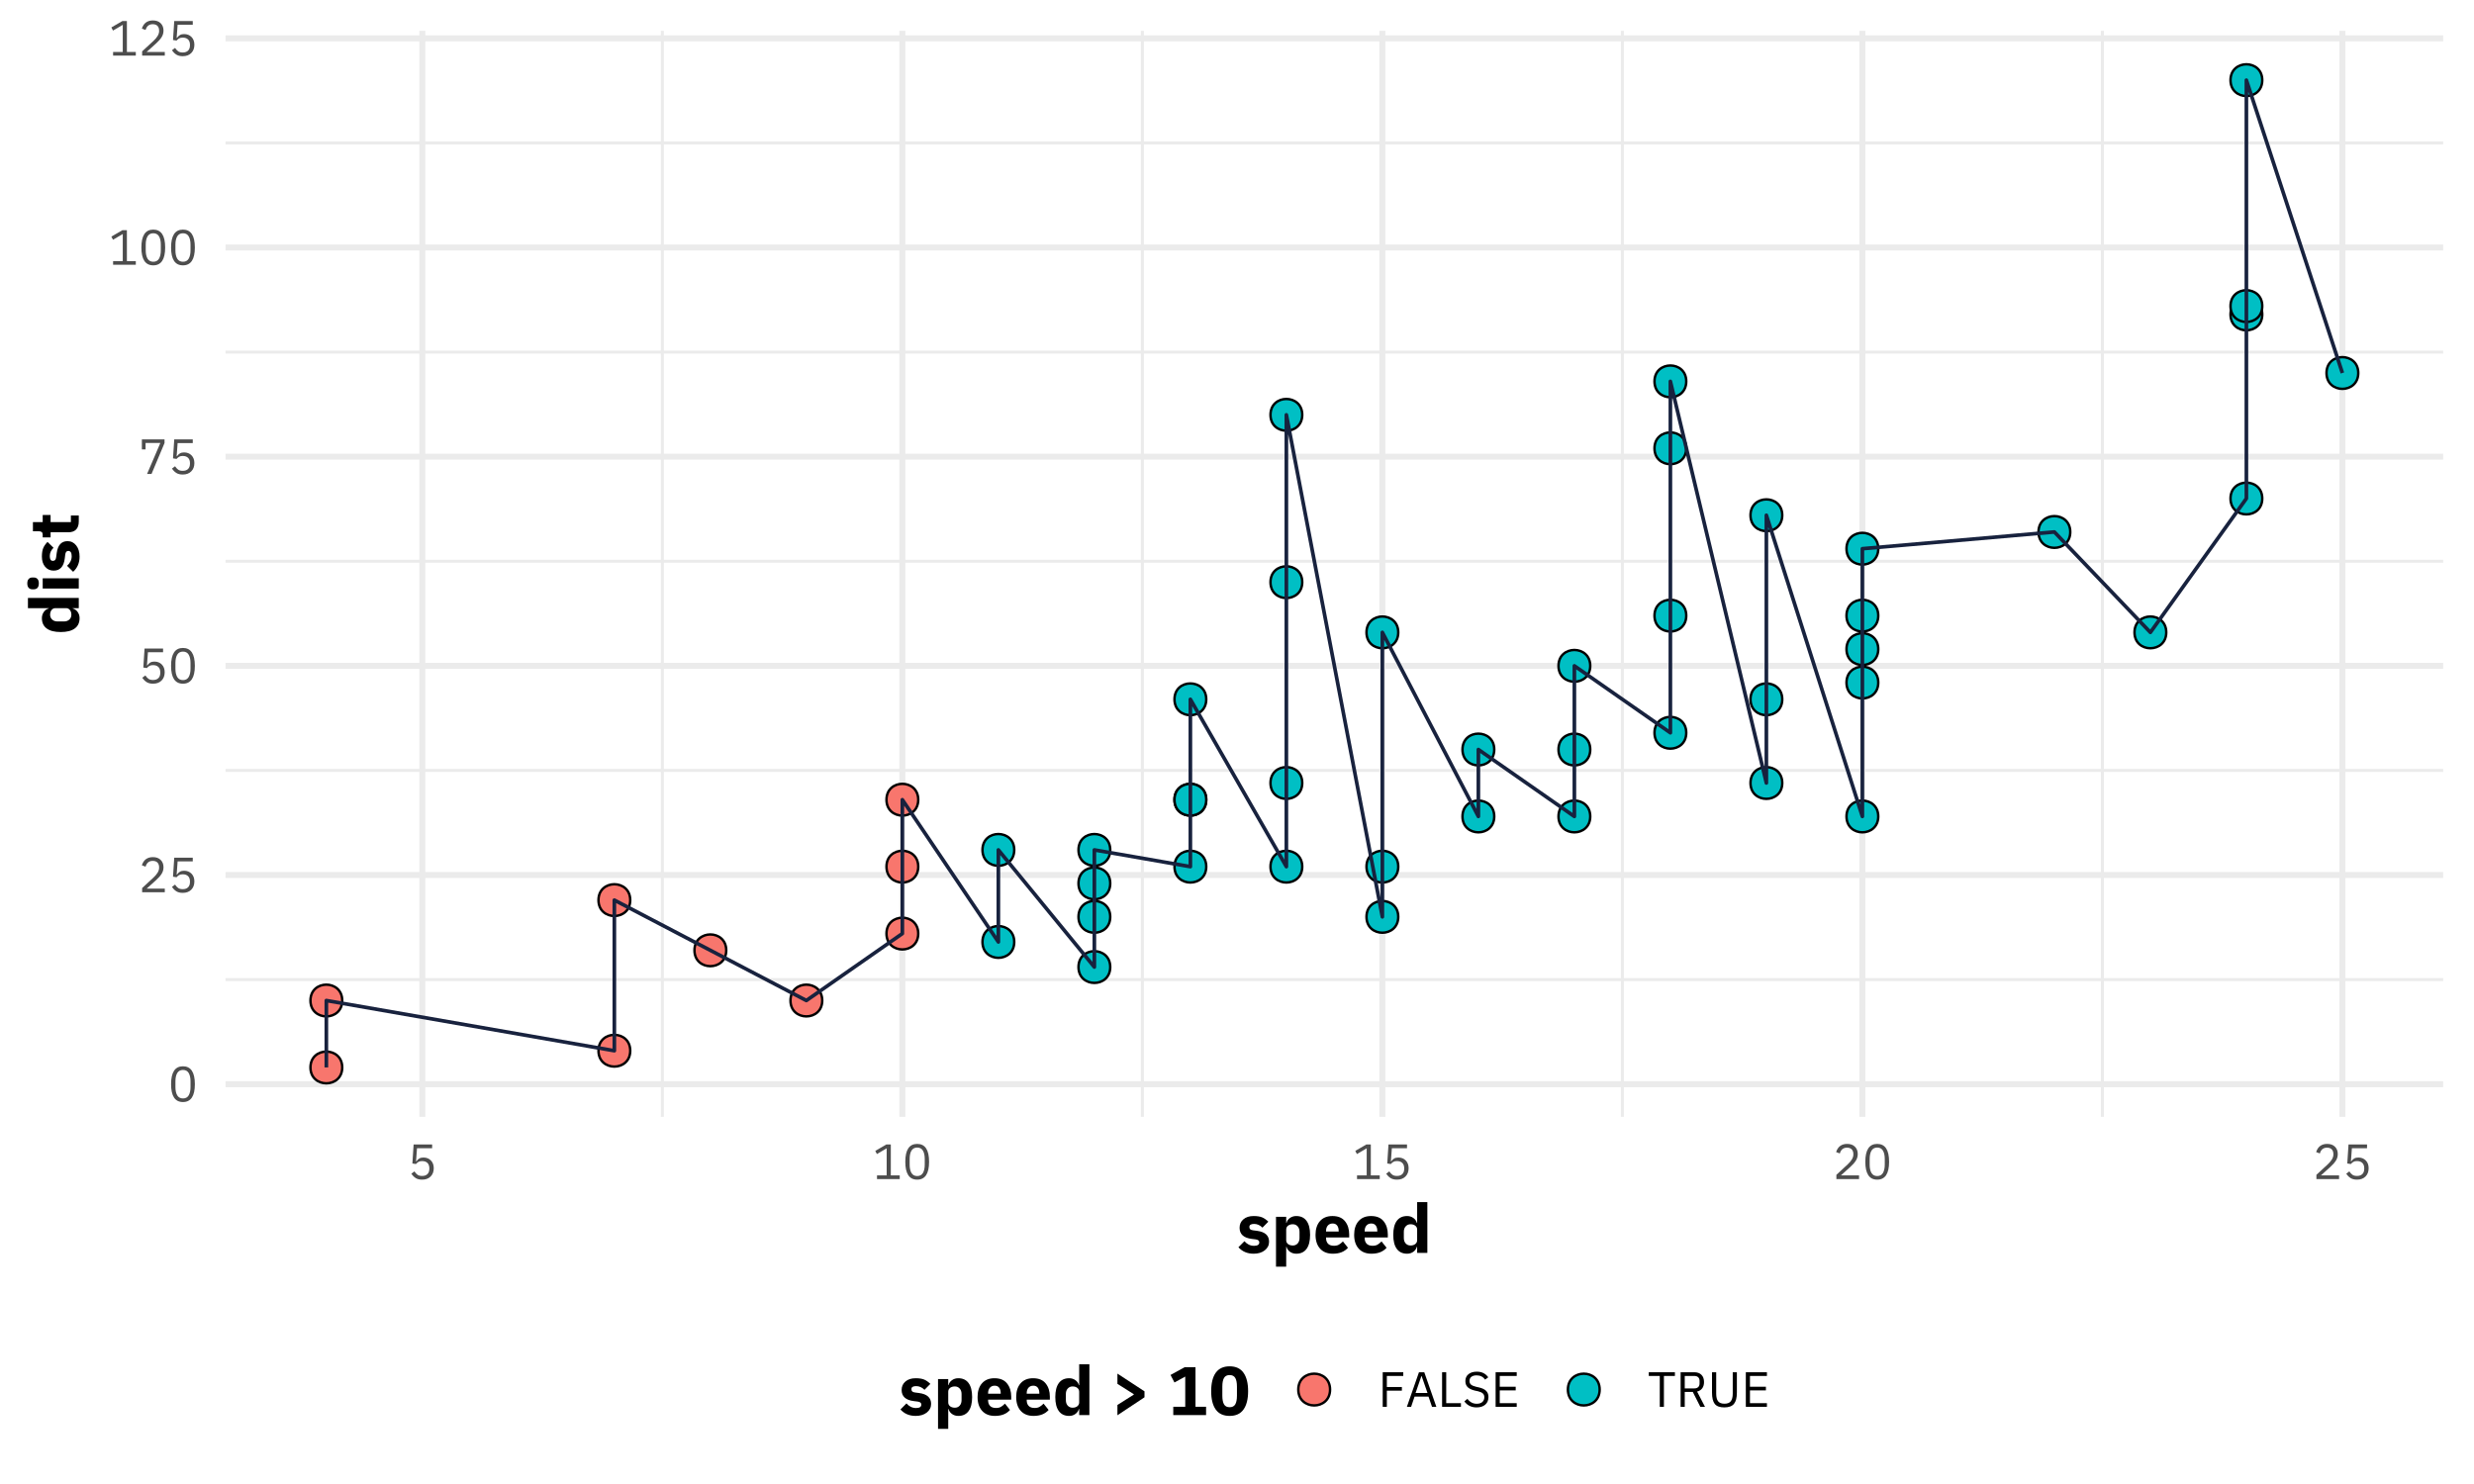 <?xml version="1.0" encoding="UTF-8"?>
<svg xmlns="http://www.w3.org/2000/svg" xmlns:xlink="http://www.w3.org/1999/xlink" width="720pt" height="432pt" viewBox="0 0 720 432" version="1.1">
<defs>
<g>
<symbol overflow="visible" id="glyph0-0">
<path style="stroke:none;" d="M 0.75 3.172 L 0.75 -10.078 L 2.5 -10.078 L 2.5 3.172 Z M 0.75 3.172 "/>
</symbol>
<symbol overflow="visible" id="glyph0-1">
<path style="stroke:none;" d="M 7.781 -5.031 C 7.781 -1.562 6.625 0.172 4.312 0.172 C 2.008 0.172 0.859 -1.562 0.859 -5.031 C 0.859 -8.5 2.008 -10.234 4.312 -10.234 C 6.625 -10.234 7.781 -8.5 7.781 -5.031 Z M 2.656 -1.766 C 3.02 -1.172 3.578 -0.875 4.328 -0.875 C 5.078 -0.875 5.629 -1.172 5.984 -1.766 C 6.336 -2.367 6.516 -3.18 6.516 -4.203 L 6.516 -5.844 C 6.516 -6.875 6.336 -7.688 5.984 -8.281 C 5.629 -8.875 5.078 -9.172 4.328 -9.172 C 3.578 -9.172 3.02 -8.875 2.656 -8.281 C 2.301 -7.688 2.125 -6.875 2.125 -5.844 L 2.125 -4.203 C 2.125 -3.18 2.301 -2.367 2.656 -1.766 Z M 2.656 -1.766 "/>
</symbol>
<symbol overflow="visible" id="glyph0-2">
<path style="stroke:none;" d="M 7.672 -1.062 L 7.672 0 L 1.078 0 L 1.078 -1.234 L 4.359 -4.266 C 5.461 -5.285 6.016 -6.234 6.016 -7.109 L 6.016 -7.281 C 6.016 -7.852 5.859 -8.305 5.547 -8.641 C 5.234 -8.973 4.77 -9.141 4.156 -9.141 C 3.094 -9.141 2.398 -8.578 2.078 -7.453 L 1 -7.859 C 1.508 -9.441 2.582 -10.234 4.219 -10.234 C 5.176 -10.234 5.926 -9.961 6.469 -9.422 C 7.02 -8.879 7.297 -8.172 7.297 -7.297 C 7.297 -6.578 7.109 -5.926 6.734 -5.344 C 6.367 -4.77 5.82 -4.156 5.094 -3.5 L 2.391 -1.062 Z M 7.672 -1.062 "/>
</symbol>
<symbol overflow="visible" id="glyph0-3">
<path style="stroke:none;" d="M 7.172 -10.062 L 7.172 -8.984 L 2.766 -8.984 L 2.484 -5.156 L 2.578 -5.156 C 2.836 -5.531 3.125 -5.805 3.438 -5.984 C 3.75 -6.172 4.148 -6.266 4.641 -6.266 C 5.523 -6.266 6.242 -5.984 6.797 -5.422 C 7.359 -4.859 7.641 -4.102 7.641 -3.156 C 7.641 -2.156 7.332 -1.348 6.719 -0.734 C 6.113 -0.129 5.289 0.172 4.25 0.172 C 3.488 0.172 2.863 0.016 2.375 -0.297 C 1.895 -0.609 1.473 -1.023 1.109 -1.547 L 2.016 -2.234 C 2.316 -1.785 2.625 -1.453 2.938 -1.234 C 3.258 -1.016 3.695 -0.906 4.25 -0.906 C 4.926 -0.906 5.445 -1.086 5.812 -1.453 C 6.176 -1.816 6.359 -2.332 6.359 -3 L 6.359 -3.141 C 6.359 -3.805 6.176 -4.32 5.812 -4.688 C 5.445 -5.051 4.926 -5.234 4.25 -5.234 C 3.82 -5.234 3.477 -5.16 3.219 -5.016 C 2.957 -4.867 2.703 -4.656 2.453 -4.375 L 1.422 -4.531 L 1.781 -10.062 Z M 7.172 -10.062 "/>
</symbol>
<symbol overflow="visible" id="glyph0-4">
<path style="stroke:none;" d="M 3.812 0 L 2.516 0 L 6.375 -9.016 L 2.078 -9.016 L 2.078 -7.141 L 1 -7.141 L 1 -10.062 L 7.594 -10.062 L 7.594 -8.984 Z M 3.812 0 "/>
</symbol>
<symbol overflow="visible" id="glyph0-5">
<path style="stroke:none;" d="M 7.875 0 L 1.266 0 L 1.266 -1.062 L 4.078 -1.062 L 4.078 -8.953 L 1.234 -7.281 L 0.766 -8.203 L 3.969 -10.062 L 5.281 -10.062 L 5.281 -1.062 L 7.875 -1.062 Z M 7.875 0 "/>
</symbol>
<symbol overflow="visible" id="glyph0-6">
<path style="stroke:none;" d="M 2.547 0 L 1.344 0 L 1.344 -10.062 L 7.328 -10.062 L 7.328 -8.984 L 2.547 -8.984 L 2.547 -5.766 L 6.922 -5.766 L 6.922 -4.703 L 2.547 -4.703 Z M 2.547 0 "/>
</symbol>
<symbol overflow="visible" id="glyph0-7">
<path style="stroke:none;" d="M 8.906 0 L 7.641 0 L 6.625 -2.969 L 2.562 -2.969 L 1.562 0 L 0.328 0 L 3.844 -10.062 L 5.391 -10.062 Z M 6.328 -4.031 L 4.625 -8.938 L 4.547 -8.938 L 2.859 -4.031 Z M 6.328 -4.031 "/>
</symbol>
<symbol overflow="visible" id="glyph0-8">
<path style="stroke:none;" d="M 6.828 0 L 1.344 0 L 1.344 -10.062 L 2.547 -10.062 L 2.547 -1.062 L 6.828 -1.062 Z M 6.828 0 "/>
</symbol>
<symbol overflow="visible" id="glyph0-9">
<path style="stroke:none;" d="M 4.156 0.172 C 2.656 0.172 1.473 -0.41 0.609 -1.578 L 1.5 -2.328 C 2.219 -1.367 3.117 -0.891 4.203 -0.891 C 4.91 -0.891 5.457 -1.062 5.844 -1.406 C 6.227 -1.75 6.422 -2.211 6.422 -2.797 C 6.422 -3.266 6.273 -3.629 5.984 -3.891 C 5.703 -4.16 5.227 -4.375 4.562 -4.531 L 3.75 -4.703 C 2.801 -4.922 2.086 -5.25 1.609 -5.688 C 1.141 -6.133 0.906 -6.734 0.906 -7.484 C 0.906 -8.348 1.207 -9.02 1.812 -9.5 C 2.414 -9.988 3.223 -10.234 4.234 -10.234 C 5.68 -10.234 6.789 -9.688 7.562 -8.594 L 6.656 -7.922 C 6.062 -8.742 5.234 -9.156 4.172 -9.156 C 3.523 -9.156 3.02 -9.016 2.656 -8.734 C 2.289 -8.453 2.109 -8.047 2.109 -7.516 C 2.109 -7.055 2.258 -6.703 2.562 -6.453 C 2.863 -6.203 3.336 -6 3.984 -5.844 L 4.812 -5.656 C 5.789 -5.438 6.504 -5.098 6.953 -4.641 C 7.398 -4.191 7.625 -3.598 7.625 -2.859 C 7.625 -1.922 7.316 -1.18 6.703 -0.641 C 6.086 -0.098 5.238 0.172 4.156 0.172 Z M 4.156 0.172 "/>
</symbol>
<symbol overflow="visible" id="glyph0-10">
<path style="stroke:none;" d="M 7.484 0 L 1.344 0 L 1.344 -10.062 L 7.484 -10.062 L 7.484 -8.984 L 2.547 -8.984 L 2.547 -5.844 L 7.188 -5.844 L 7.188 -4.781 L 2.547 -4.781 L 2.547 -1.062 L 7.484 -1.062 Z M 7.484 0 "/>
</symbol>
<symbol overflow="visible" id="glyph0-11">
<path style="stroke:none;" d="M 7.922 -8.984 L 4.719 -8.984 L 4.719 0 L 3.516 0 L 3.516 -8.984 L 0.312 -8.984 L 0.312 -10.062 L 7.922 -10.062 Z M 7.922 -8.984 "/>
</symbol>
<symbol overflow="visible" id="glyph0-12">
<path style="stroke:none;" d="M 2.547 -4.328 L 2.547 0 L 1.344 0 L 1.344 -10.062 L 5.344 -10.062 C 6.227 -10.062 6.914 -9.812 7.406 -9.312 C 7.906 -8.82 8.156 -8.117 8.156 -7.203 C 8.156 -6.461 7.977 -5.852 7.625 -5.375 C 7.281 -4.906 6.785 -4.594 6.141 -4.438 L 8.438 0 L 7.078 0 L 4.891 -4.328 Z M 2.547 -5.359 L 5.344 -5.359 C 5.82 -5.359 6.191 -5.484 6.453 -5.734 C 6.723 -5.984 6.859 -6.336 6.859 -6.797 L 6.859 -7.547 C 6.859 -8.004 6.723 -8.359 6.453 -8.609 C 6.191 -8.859 5.82 -8.984 5.344 -8.984 L 2.547 -8.984 Z M 2.547 -5.359 "/>
</symbol>
<symbol overflow="visible" id="glyph0-13">
<path style="stroke:none;" d="M 1.266 -10.062 L 2.484 -10.062 L 2.484 -3.828 C 2.484 -2.836 2.664 -2.102 3.031 -1.625 C 3.406 -1.145 4.023 -0.906 4.891 -0.906 C 5.754 -0.906 6.367 -1.145 6.734 -1.625 C 7.109 -2.102 7.297 -2.836 7.297 -3.828 L 7.297 -10.062 L 8.5 -10.062 L 8.5 -4.125 C 8.5 -2.633 8.219 -1.547 7.656 -0.859 C 7.094 -0.172 6.156 0.172 4.844 0.172 C 3.531 0.172 2.602 -0.164 2.062 -0.844 C 1.531 -1.531 1.266 -2.625 1.266 -4.125 Z M 1.266 -10.062 "/>
</symbol>
<symbol overflow="visible" id="glyph1-0">
<path style="stroke:none;" d="M 1.047 4.406 L 1.047 -14 L 3.453 -14 L 3.453 4.406 Z M 1.047 4.406 "/>
</symbol>
<symbol overflow="visible" id="glyph1-1">
<path style="stroke:none;" d="M 4.938 0.234 C 3.125 0.234 1.648 -0.391 0.516 -1.641 L 2.266 -3.406 C 3.055 -2.508 3.984 -2.062 5.047 -2.062 C 6.078 -2.062 6.594 -2.395 6.594 -3.062 C 6.594 -3.551 6.242 -3.844 5.547 -3.938 L 4.406 -4.078 C 2.039 -4.367 0.859 -5.445 0.859 -7.312 C 0.859 -8.332 1.227 -9.156 1.969 -9.781 C 2.707 -10.414 3.695 -10.734 4.938 -10.734 C 5.977 -10.734 6.805 -10.602 7.422 -10.344 C 8.035 -10.082 8.633 -9.664 9.219 -9.094 L 7.516 -7.359 C 6.797 -8.078 5.988 -8.438 5.094 -8.438 C 4.164 -8.438 3.703 -8.145 3.703 -7.562 C 3.703 -7.27 3.781 -7.047 3.938 -6.891 C 4.102 -6.734 4.391 -6.629 4.797 -6.578 L 5.984 -6.422 C 8.285 -6.109 9.438 -5.055 9.438 -3.266 C 9.438 -2.242 9.02 -1.406 8.188 -0.75 C 7.352 -0.094 6.27 0.234 4.938 0.234 Z M 4.938 0.234 "/>
</symbol>
<symbol overflow="visible" id="glyph1-2">
<path style="stroke:none;" d="M 1.375 4 L 1.375 -10.5 L 4.344 -10.5 L 4.344 -8.734 L 4.438 -8.734 C 4.582 -9.328 4.914 -9.805 5.438 -10.172 C 5.969 -10.547 6.578 -10.734 7.266 -10.734 C 8.578 -10.734 9.578 -10.266 10.266 -9.328 C 10.953 -8.398 11.297 -7.039 11.297 -5.25 C 11.297 -3.469 10.953 -2.109 10.266 -1.172 C 9.578 -0.234 8.578 0.234 7.266 0.234 C 6.578 0.234 5.969 0.047 5.438 -0.328 C 4.914 -0.711 4.582 -1.191 4.438 -1.766 L 4.344 -1.766 L 4.344 4 Z M 6.281 -2.156 C 6.844 -2.156 7.305 -2.352 7.672 -2.75 C 8.035 -3.156 8.219 -3.688 8.219 -4.344 L 8.219 -6.156 C 8.219 -6.812 8.035 -7.336 7.672 -7.734 C 7.305 -8.141 6.844 -8.344 6.281 -8.344 C 5.707 -8.344 5.238 -8.203 4.875 -7.922 C 4.52 -7.641 4.344 -7.266 4.344 -6.797 L 4.344 -3.703 C 4.344 -3.234 4.52 -2.859 4.875 -2.578 C 5.238 -2.297 5.707 -2.156 6.281 -2.156 Z M 6.281 -2.156 "/>
</symbol>
<symbol overflow="visible" id="glyph1-3">
<path style="stroke:none;" d="M 5.766 0.234 C 4.172 0.234 2.93 -0.254 2.047 -1.234 C 1.16 -2.223 0.719 -3.566 0.719 -5.266 C 0.719 -6.941 1.145 -8.27 2 -9.25 C 2.863 -10.238 4.078 -10.734 5.641 -10.734 C 7.273 -10.734 8.492 -10.227 9.297 -9.219 C 10.109 -8.207 10.516 -6.926 10.516 -5.375 L 10.516 -4.5 L 3.781 -4.5 L 3.781 -4.344 C 3.781 -3.633 3.973 -3.078 4.359 -2.672 C 4.742 -2.273 5.32 -2.078 6.094 -2.078 C 6.656 -2.078 7.125 -2.18 7.5 -2.391 C 7.883 -2.609 8.281 -2.926 8.688 -3.344 L 10.156 -1.5 C 9.145 -0.344 7.68 0.234 5.766 0.234 Z M 5.703 -8.562 C 5.109 -8.562 4.641 -8.363 4.297 -7.969 C 3.953 -7.57 3.781 -7.051 3.781 -6.406 L 3.781 -6.234 L 7.453 -6.234 L 7.453 -6.422 C 7.453 -7.078 7.301 -7.598 7 -7.984 C 6.707 -8.367 6.273 -8.562 5.703 -8.562 Z M 5.703 -8.562 "/>
</symbol>
<symbol overflow="visible" id="glyph1-4">
<path style="stroke:none;" d="M 7.812 0 L 7.812 -1.766 L 7.719 -1.766 C 7.57 -1.191 7.234 -0.711 6.703 -0.328 C 6.18 0.047 5.582 0.234 4.906 0.234 C 3.582 0.234 2.578 -0.234 1.891 -1.172 C 1.203 -2.109 0.859 -3.469 0.859 -5.25 C 0.859 -7.039 1.203 -8.398 1.891 -9.328 C 2.578 -10.266 3.582 -10.734 4.906 -10.734 C 5.582 -10.734 6.18 -10.547 6.703 -10.172 C 7.234 -9.805 7.57 -9.328 7.719 -8.734 L 7.812 -8.734 L 7.812 -14.797 L 10.781 -14.797 L 10.781 0 Z M 5.875 -2.156 C 6.445 -2.156 6.91 -2.297 7.266 -2.578 C 7.629 -2.859 7.812 -3.234 7.812 -3.703 L 7.812 -6.797 C 7.812 -7.266 7.629 -7.641 7.266 -7.922 C 6.91 -8.203 6.445 -8.344 5.875 -8.344 C 5.32 -8.344 4.859 -8.141 4.484 -7.734 C 4.117 -7.336 3.938 -6.812 3.938 -6.156 L 3.938 -4.344 C 3.938 -3.688 4.117 -3.156 4.484 -2.75 C 4.859 -2.352 5.32 -2.156 5.875 -2.156 Z M 5.875 -2.156 "/>
</symbol>
<symbol overflow="visible" id="glyph1-5">
<path style="stroke:none;" d=""/>
</symbol>
<symbol overflow="visible" id="glyph1-6">
<path style="stroke:none;" d="M 2.062 0.047 L 2.062 -2.953 L 6.812 -5.953 L 6.812 -6.094 L 2.062 -9.094 L 2.062 -12.078 L 9.938 -6.922 L 9.938 -5.188 Z M 2.062 0.047 "/>
</symbol>
<symbol overflow="visible" id="glyph1-7">
<path style="stroke:none;" d="M 11.141 0 L 1.594 0 L 1.594 -2.422 L 5.078 -2.422 L 5.078 -11.219 L 1.938 -9.5 L 0.797 -11.688 L 4.922 -13.953 L 8.062 -13.953 L 8.062 -2.422 L 11.141 -2.422 Z M 11.141 0 "/>
</symbol>
<symbol overflow="visible" id="glyph1-8">
<path style="stroke:none;" d="M 10.031 -1.625 C 9.145 -0.383 7.801 0.234 6 0.234 C 4.195 0.234 2.848 -0.383 1.953 -1.625 C 1.066 -2.875 0.625 -4.656 0.625 -6.969 C 0.625 -9.289 1.066 -11.078 1.953 -12.328 C 2.848 -13.578 4.195 -14.203 6 -14.203 C 7.801 -14.203 9.145 -13.578 10.031 -12.328 C 10.926 -11.078 11.375 -9.289 11.375 -6.969 C 11.375 -4.656 10.926 -2.875 10.031 -1.625 Z M 4.359 -3.141 C 4.68 -2.578 5.227 -2.297 6 -2.297 C 6.77 -2.297 7.316 -2.578 7.641 -3.141 C 7.961 -3.703 8.125 -4.539 8.125 -5.656 L 8.125 -8.297 C 8.125 -9.422 7.961 -10.258 7.641 -10.812 C 7.316 -11.375 6.77 -11.656 6 -11.656 C 5.227 -11.656 4.68 -11.375 4.359 -10.812 C 4.035 -10.258 3.875 -9.422 3.875 -8.297 L 3.875 -5.656 C 3.875 -4.539 4.035 -3.703 4.359 -3.141 Z M 4.359 -3.141 "/>
</symbol>
<symbol overflow="visible" id="glyph2-0">
<path style="stroke:none;" d="M 4.406 -1.047 L -14 -1.047 L -14 -3.453 L 4.406 -3.453 Z M 4.406 -1.047 "/>
</symbol>
<symbol overflow="visible" id="glyph2-1">
<path style="stroke:none;" d="M 0 -7.812 L -1.766 -7.812 L -1.766 -7.719 C -1.191 -7.57 -0.711 -7.234 -0.328 -6.703 C 0.047 -6.18 0.234 -5.582 0.234 -4.906 C 0.234 -3.582 -0.234 -2.578 -1.172 -1.891 C -2.109 -1.203 -3.469 -0.859 -5.25 -0.859 C -7.039 -0.859 -8.398 -1.203 -9.328 -1.891 C -10.266 -2.578 -10.734 -3.582 -10.734 -4.906 C -10.734 -5.582 -10.547 -6.18 -10.172 -6.703 C -9.805 -7.234 -9.328 -7.57 -8.734 -7.719 L -8.734 -7.812 L -14.797 -7.812 L -14.797 -10.781 L 0 -10.781 Z M -2.156 -5.875 C -2.156 -6.445 -2.297 -6.91 -2.578 -7.266 C -2.859 -7.629 -3.234 -7.812 -3.703 -7.812 L -6.797 -7.812 C -7.266 -7.812 -7.641 -7.629 -7.922 -7.266 C -8.203 -6.91 -8.344 -6.445 -8.344 -5.875 C -8.344 -5.32 -8.141 -4.859 -7.734 -4.484 C -7.336 -4.117 -6.812 -3.938 -6.156 -3.938 L -4.344 -3.938 C -3.688 -3.938 -3.156 -4.117 -2.75 -4.484 C -2.352 -4.859 -2.156 -5.32 -2.156 -5.875 Z M -2.156 -5.875 "/>
</symbol>
<symbol overflow="visible" id="glyph2-2">
<path style="stroke:none;" d="M -12.016 -4.141 C -11.754 -3.859 -11.625 -3.43 -11.625 -2.859 C -11.625 -2.285 -11.754 -1.852 -12.016 -1.562 C -12.285 -1.281 -12.641 -1.141 -13.078 -1.141 L -13.516 -1.141 C -13.961 -1.141 -14.316 -1.281 -14.578 -1.562 C -14.848 -1.852 -14.984 -2.285 -14.984 -2.859 C -14.984 -3.43 -14.848 -3.859 -14.578 -4.141 C -14.316 -4.43 -13.961 -4.578 -13.516 -4.578 L -13.078 -4.578 C -12.641 -4.578 -12.285 -4.43 -12.016 -4.141 Z M 0 -1.375 L -10.5 -1.375 L -10.5 -4.344 L 0 -4.344 Z M 0 -1.375 "/>
</symbol>
<symbol overflow="visible" id="glyph2-3">
<path style="stroke:none;" d="M 0.234 -4.938 C 0.234 -3.125 -0.391 -1.648 -1.641 -0.516 L -3.406 -2.266 C -2.508 -3.055 -2.062 -3.984 -2.062 -5.047 C -2.062 -6.078 -2.395 -6.594 -3.062 -6.594 C -3.551 -6.594 -3.844 -6.242 -3.938 -5.547 L -4.078 -4.406 C -4.367 -2.039 -5.445 -0.859 -7.312 -0.859 C -8.332 -0.859 -9.156 -1.227 -9.781 -1.969 C -10.414 -2.707 -10.734 -3.695 -10.734 -4.938 C -10.734 -5.977 -10.602 -6.805 -10.344 -7.422 C -10.082 -8.035 -9.664 -8.633 -9.094 -9.219 L -7.359 -7.516 C -8.078 -6.797 -8.438 -5.988 -8.438 -5.094 C -8.438 -4.164 -8.145 -3.703 -7.562 -3.703 C -7.27 -3.703 -7.047 -3.781 -6.891 -3.938 C -6.734 -4.102 -6.629 -4.391 -6.578 -4.797 L -6.422 -5.984 C -6.109 -8.285 -5.055 -9.438 -3.266 -9.438 C -2.242 -9.438 -1.406 -9.02 -0.75 -8.188 C -0.094 -7.352 0.234 -6.27 0.234 -4.938 Z M 0.234 -4.938 "/>
</symbol>
<symbol overflow="visible" id="glyph2-4">
<path style="stroke:none;" d="M 0 -6.812 L 0 -5.062 C 0 -4.051 -0.258 -3.273 -0.781 -2.734 C -1.301 -2.203 -2.062 -1.938 -3.062 -1.938 L -8.203 -1.938 L -8.203 -0.453 L -10.5 -0.453 L -10.5 -1.203 C -10.5 -1.586 -10.594 -1.852 -10.781 -2 C -10.969 -2.156 -11.25 -2.234 -11.625 -2.234 L -13.344 -2.234 L -13.344 -4.906 L -10.5 -4.906 L -10.5 -6.984 L -8.203 -6.984 L -8.203 -4.906 L -2.297 -4.906 L -2.297 -6.812 Z M 0 -6.812 "/>
</symbol>
</g>
<clipPath id="clip1">
  <path d="M 65.641 284 L 711.035 284 L 711.035 286 L 65.641 286 Z M 65.641 284 "/>
</clipPath>
<clipPath id="clip2">
  <path d="M 65.641 223 L 711.035 223 L 711.035 225 L 65.641 225 Z M 65.641 223 "/>
</clipPath>
<clipPath id="clip3">
  <path d="M 65.641 162 L 711.035 162 L 711.035 164 L 65.641 164 Z M 65.641 162 "/>
</clipPath>
<clipPath id="clip4">
  <path d="M 65.641 102 L 711.035 102 L 711.035 103 L 65.641 103 Z M 65.641 102 "/>
</clipPath>
<clipPath id="clip5">
  <path d="M 65.641 41 L 711.035 41 L 711.035 43 L 65.641 43 Z M 65.641 41 "/>
</clipPath>
<clipPath id="clip6">
  <path d="M 192 8.965 L 194 8.965 L 194 325.109 L 192 325.109 Z M 192 8.965 "/>
</clipPath>
<clipPath id="clip7">
  <path d="M 332 8.965 L 333 8.965 L 333 325.109 L 332 325.109 Z M 332 8.965 "/>
</clipPath>
<clipPath id="clip8">
  <path d="M 471 8.965 L 473 8.965 L 473 325.109 L 471 325.109 Z M 471 8.965 "/>
</clipPath>
<clipPath id="clip9">
  <path d="M 611 8.965 L 613 8.965 L 613 325.109 L 611 325.109 Z M 611 8.965 "/>
</clipPath>
<clipPath id="clip10">
  <path d="M 65.641 314 L 711.035 314 L 711.035 317 L 65.641 317 Z M 65.641 314 "/>
</clipPath>
<clipPath id="clip11">
  <path d="M 65.641 253 L 711.035 253 L 711.035 256 L 65.641 256 Z M 65.641 253 "/>
</clipPath>
<clipPath id="clip12">
  <path d="M 65.641 192 L 711.035 192 L 711.035 195 L 65.641 195 Z M 65.641 192 "/>
</clipPath>
<clipPath id="clip13">
  <path d="M 65.641 132 L 711.035 132 L 711.035 134 L 65.641 134 Z M 65.641 132 "/>
</clipPath>
<clipPath id="clip14">
  <path d="M 65.641 71 L 711.035 71 L 711.035 73 L 65.641 73 Z M 65.641 71 "/>
</clipPath>
<clipPath id="clip15">
  <path d="M 65.641 10 L 711.035 10 L 711.035 13 L 65.641 13 Z M 65.641 10 "/>
</clipPath>
<clipPath id="clip16">
  <path d="M 122 8.965 L 124 8.965 L 124 325.109 L 122 325.109 Z M 122 8.965 "/>
</clipPath>
<clipPath id="clip17">
  <path d="M 261 8.965 L 264 8.965 L 264 325.109 L 261 325.109 Z M 261 8.965 "/>
</clipPath>
<clipPath id="clip18">
  <path d="M 401 8.965 L 404 8.965 L 404 325.109 L 401 325.109 Z M 401 8.965 "/>
</clipPath>
<clipPath id="clip19">
  <path d="M 541 8.965 L 543 8.965 L 543 325.109 L 541 325.109 Z M 541 8.965 "/>
</clipPath>
<clipPath id="clip20">
  <path d="M 680 8.965 L 683 8.965 L 683 325.109 L 680 325.109 Z M 680 8.965 "/>
</clipPath>
</defs>
<g id="surface29">
<rect x="0" y="0" width="720" height="432" style="fill:rgb(100%,100%,100%);fill-opacity:1;stroke:none;"/>
<g clip-path="url(#clip1)" clip-rule="nonzero">
<path style="fill:none;stroke-width:0.873;stroke-linecap:butt;stroke-linejoin:round;stroke:rgb(92.157%,92.157%,92.157%);stroke-opacity:1;stroke-miterlimit:10;" d="M 65.641 285.168 L 711.035 285.168 "/>
</g>
<g clip-path="url(#clip2)" clip-rule="nonzero">
<path style="fill:none;stroke-width:0.873;stroke-linecap:butt;stroke-linejoin:round;stroke:rgb(92.157%,92.157%,92.157%);stroke-opacity:1;stroke-miterlimit:10;" d="M 65.641 224.277 L 711.035 224.277 "/>
</g>
<g clip-path="url(#clip3)" clip-rule="nonzero">
<path style="fill:none;stroke-width:0.873;stroke-linecap:butt;stroke-linejoin:round;stroke:rgb(92.157%,92.157%,92.157%);stroke-opacity:1;stroke-miterlimit:10;" d="M 65.641 163.387 L 711.035 163.387 "/>
</g>
<g clip-path="url(#clip4)" clip-rule="nonzero">
<path style="fill:none;stroke-width:0.873;stroke-linecap:butt;stroke-linejoin:round;stroke:rgb(92.157%,92.157%,92.157%);stroke-opacity:1;stroke-miterlimit:10;" d="M 65.641 102.496 L 711.035 102.496 "/>
</g>
<g clip-path="url(#clip5)" clip-rule="nonzero">
<path style="fill:none;stroke-width:0.873;stroke-linecap:butt;stroke-linejoin:round;stroke:rgb(92.157%,92.157%,92.157%);stroke-opacity:1;stroke-miterlimit:10;" d="M 65.641 41.605 L 711.035 41.605 "/>
</g>
<g clip-path="url(#clip6)" clip-rule="nonzero">
<path style="fill:none;stroke-width:0.873;stroke-linecap:butt;stroke-linejoin:round;stroke:rgb(92.157%,92.157%,92.157%);stroke-opacity:1;stroke-miterlimit:10;" d="M 192.762 325.109 L 192.762 8.965 "/>
</g>
<g clip-path="url(#clip7)" clip-rule="nonzero">
<path style="fill:none;stroke-width:0.873;stroke-linecap:butt;stroke-linejoin:round;stroke:rgb(92.157%,92.157%,92.157%);stroke-opacity:1;stroke-miterlimit:10;" d="M 332.457 325.109 L 332.457 8.965 "/>
</g>
<g clip-path="url(#clip8)" clip-rule="nonzero">
<path style="fill:none;stroke-width:0.873;stroke-linecap:butt;stroke-linejoin:round;stroke:rgb(92.157%,92.157%,92.157%);stroke-opacity:1;stroke-miterlimit:10;" d="M 472.152 325.109 L 472.152 8.965 "/>
</g>
<g clip-path="url(#clip9)" clip-rule="nonzero">
<path style="fill:none;stroke-width:0.873;stroke-linecap:butt;stroke-linejoin:round;stroke:rgb(92.157%,92.157%,92.157%);stroke-opacity:1;stroke-miterlimit:10;" d="M 611.852 325.109 L 611.852 8.965 "/>
</g>
<g clip-path="url(#clip10)" clip-rule="nonzero">
<path style="fill:none;stroke-width:1.746;stroke-linecap:butt;stroke-linejoin:round;stroke:rgb(92.157%,92.157%,92.157%);stroke-opacity:1;stroke-miterlimit:10;" d="M 65.641 315.613 L 711.035 315.613 "/>
</g>
<g clip-path="url(#clip11)" clip-rule="nonzero">
<path style="fill:none;stroke-width:1.746;stroke-linecap:butt;stroke-linejoin:round;stroke:rgb(92.157%,92.157%,92.157%);stroke-opacity:1;stroke-miterlimit:10;" d="M 65.641 254.723 L 711.035 254.723 "/>
</g>
<g clip-path="url(#clip12)" clip-rule="nonzero">
<path style="fill:none;stroke-width:1.746;stroke-linecap:butt;stroke-linejoin:round;stroke:rgb(92.157%,92.157%,92.157%);stroke-opacity:1;stroke-miterlimit:10;" d="M 65.641 193.832 L 711.035 193.832 "/>
</g>
<g clip-path="url(#clip13)" clip-rule="nonzero">
<path style="fill:none;stroke-width:1.746;stroke-linecap:butt;stroke-linejoin:round;stroke:rgb(92.157%,92.157%,92.157%);stroke-opacity:1;stroke-miterlimit:10;" d="M 65.641 132.941 L 711.035 132.941 "/>
</g>
<g clip-path="url(#clip14)" clip-rule="nonzero">
<path style="fill:none;stroke-width:1.746;stroke-linecap:butt;stroke-linejoin:round;stroke:rgb(92.157%,92.157%,92.157%);stroke-opacity:1;stroke-miterlimit:10;" d="M 65.641 72.051 L 711.035 72.051 "/>
</g>
<g clip-path="url(#clip15)" clip-rule="nonzero">
<path style="fill:none;stroke-width:1.746;stroke-linecap:butt;stroke-linejoin:round;stroke:rgb(92.157%,92.157%,92.157%);stroke-opacity:1;stroke-miterlimit:10;" d="M 65.641 11.16 L 711.035 11.16 "/>
</g>
<g clip-path="url(#clip16)" clip-rule="nonzero">
<path style="fill:none;stroke-width:1.746;stroke-linecap:butt;stroke-linejoin:round;stroke:rgb(92.157%,92.157%,92.157%);stroke-opacity:1;stroke-miterlimit:10;" d="M 122.914 325.109 L 122.914 8.965 "/>
</g>
<g clip-path="url(#clip17)" clip-rule="nonzero">
<path style="fill:none;stroke-width:1.746;stroke-linecap:butt;stroke-linejoin:round;stroke:rgb(92.157%,92.157%,92.157%);stroke-opacity:1;stroke-miterlimit:10;" d="M 262.609 325.109 L 262.609 8.965 "/>
</g>
<g clip-path="url(#clip18)" clip-rule="nonzero">
<path style="fill:none;stroke-width:1.746;stroke-linecap:butt;stroke-linejoin:round;stroke:rgb(92.157%,92.157%,92.157%);stroke-opacity:1;stroke-miterlimit:10;" d="M 402.305 325.109 L 402.305 8.965 "/>
</g>
<g clip-path="url(#clip19)" clip-rule="nonzero">
<path style="fill:none;stroke-width:1.746;stroke-linecap:butt;stroke-linejoin:round;stroke:rgb(92.157%,92.157%,92.157%);stroke-opacity:1;stroke-miterlimit:10;" d="M 542 325.109 L 542 8.965 "/>
</g>
<g clip-path="url(#clip20)" clip-rule="nonzero">
<path style="fill:none;stroke-width:1.746;stroke-linecap:butt;stroke-linejoin:round;stroke:rgb(92.157%,92.157%,92.157%);stroke-opacity:1;stroke-miterlimit:10;" d="M 681.699 325.109 L 681.699 8.965 "/>
</g>
<path style="fill-rule:nonzero;fill:rgb(97.255%,46.275%,42.745%);fill-opacity:1;stroke-width:0.709;stroke-linecap:round;stroke-linejoin:round;stroke:rgb(0%,0%,0%);stroke-opacity:1;stroke-miterlimit:10;" d="M 99.598 310.742 C 99.598 316.902 90.352 316.902 90.352 310.742 C 90.352 304.578 99.598 304.578 99.598 310.742 "/>
<path style="fill-rule:nonzero;fill:rgb(97.255%,46.275%,42.745%);fill-opacity:1;stroke-width:0.709;stroke-linecap:round;stroke-linejoin:round;stroke:rgb(0%,0%,0%);stroke-opacity:1;stroke-miterlimit:10;" d="M 99.598 291.258 C 99.598 297.418 90.352 297.418 90.352 291.258 C 90.352 285.094 99.598 285.094 99.598 291.258 "/>
<path style="fill-rule:nonzero;fill:rgb(97.255%,46.275%,42.745%);fill-opacity:1;stroke-width:0.709;stroke-linecap:round;stroke-linejoin:round;stroke:rgb(0%,0%,0%);stroke-opacity:1;stroke-miterlimit:10;" d="M 183.414 305.871 C 183.414 312.031 174.172 312.031 174.172 305.871 C 174.172 299.707 183.414 299.707 183.414 305.871 "/>
<path style="fill-rule:nonzero;fill:rgb(97.255%,46.275%,42.745%);fill-opacity:1;stroke-width:0.709;stroke-linecap:round;stroke-linejoin:round;stroke:rgb(0%,0%,0%);stroke-opacity:1;stroke-miterlimit:10;" d="M 183.414 262.027 C 183.414 268.191 174.172 268.191 174.172 262.027 C 174.172 255.867 183.414 255.867 183.414 262.027 "/>
<path style="fill-rule:nonzero;fill:rgb(97.255%,46.275%,42.745%);fill-opacity:1;stroke-width:0.709;stroke-linecap:round;stroke-linejoin:round;stroke:rgb(0%,0%,0%);stroke-opacity:1;stroke-miterlimit:10;" d="M 211.355 276.641 C 211.355 282.805 202.109 282.805 202.109 276.641 C 202.109 270.48 211.355 270.48 211.355 276.641 "/>
<path style="fill-rule:nonzero;fill:rgb(97.255%,46.275%,42.745%);fill-opacity:1;stroke-width:0.709;stroke-linecap:round;stroke-linejoin:round;stroke:rgb(0%,0%,0%);stroke-opacity:1;stroke-miterlimit:10;" d="M 239.293 291.258 C 239.293 297.418 230.051 297.418 230.051 291.258 C 230.051 285.094 239.293 285.094 239.293 291.258 "/>
<path style="fill-rule:nonzero;fill:rgb(97.255%,46.275%,42.745%);fill-opacity:1;stroke-width:0.709;stroke-linecap:round;stroke-linejoin:round;stroke:rgb(0%,0%,0%);stroke-opacity:1;stroke-miterlimit:10;" d="M 267.234 271.77 C 267.234 277.934 257.988 277.934 257.988 271.77 C 257.988 265.609 267.234 265.609 267.234 271.77 "/>
<path style="fill-rule:nonzero;fill:rgb(97.255%,46.275%,42.745%);fill-opacity:1;stroke-width:0.709;stroke-linecap:round;stroke-linejoin:round;stroke:rgb(0%,0%,0%);stroke-opacity:1;stroke-miterlimit:10;" d="M 267.234 252.285 C 267.234 258.449 257.988 258.449 257.988 252.285 C 257.988 246.121 267.234 246.121 267.234 252.285 "/>
<path style="fill-rule:nonzero;fill:rgb(97.255%,46.275%,42.745%);fill-opacity:1;stroke-width:0.709;stroke-linecap:round;stroke-linejoin:round;stroke:rgb(0%,0%,0%);stroke-opacity:1;stroke-miterlimit:10;" d="M 267.234 232.801 C 267.234 238.965 257.988 238.965 257.988 232.801 C 257.988 226.637 267.234 226.637 267.234 232.801 "/>
<path style="fill-rule:nonzero;fill:rgb(0%,74.902%,76.863%);fill-opacity:1;stroke-width:0.709;stroke-linecap:round;stroke-linejoin:round;stroke:rgb(0%,0%,0%);stroke-opacity:1;stroke-miterlimit:10;" d="M 295.172 274.207 C 295.172 280.371 285.926 280.371 285.926 274.207 C 285.926 268.043 295.172 268.043 295.172 274.207 "/>
<path style="fill-rule:nonzero;fill:rgb(0%,74.902%,76.863%);fill-opacity:1;stroke-width:0.709;stroke-linecap:round;stroke-linejoin:round;stroke:rgb(0%,0%,0%);stroke-opacity:1;stroke-miterlimit:10;" d="M 295.172 247.414 C 295.172 253.578 285.926 253.578 285.926 247.414 C 285.926 241.25 295.172 241.25 295.172 247.414 "/>
<path style="fill-rule:nonzero;fill:rgb(0%,74.902%,76.863%);fill-opacity:1;stroke-width:0.709;stroke-linecap:round;stroke-linejoin:round;stroke:rgb(0%,0%,0%);stroke-opacity:1;stroke-miterlimit:10;" d="M 323.109 281.512 C 323.109 287.676 313.867 287.676 313.867 281.512 C 313.867 275.352 323.109 275.352 323.109 281.512 "/>
<path style="fill-rule:nonzero;fill:rgb(0%,74.902%,76.863%);fill-opacity:1;stroke-width:0.709;stroke-linecap:round;stroke-linejoin:round;stroke:rgb(0%,0%,0%);stroke-opacity:1;stroke-miterlimit:10;" d="M 323.109 266.898 C 323.109 273.062 313.867 273.062 313.867 266.898 C 313.867 260.738 323.109 260.738 323.109 266.898 "/>
<path style="fill-rule:nonzero;fill:rgb(0%,74.902%,76.863%);fill-opacity:1;stroke-width:0.709;stroke-linecap:round;stroke-linejoin:round;stroke:rgb(0%,0%,0%);stroke-opacity:1;stroke-miterlimit:10;" d="M 323.109 257.156 C 323.109 263.32 313.867 263.32 313.867 257.156 C 313.867 250.992 323.109 250.992 323.109 257.156 "/>
<path style="fill-rule:nonzero;fill:rgb(0%,74.902%,76.863%);fill-opacity:1;stroke-width:0.709;stroke-linecap:round;stroke-linejoin:round;stroke:rgb(0%,0%,0%);stroke-opacity:1;stroke-miterlimit:10;" d="M 323.109 247.414 C 323.109 253.578 313.867 253.578 313.867 247.414 C 313.867 241.25 323.109 241.25 323.109 247.414 "/>
<path style="fill-rule:nonzero;fill:rgb(0%,74.902%,76.863%);fill-opacity:1;stroke-width:0.709;stroke-linecap:round;stroke-linejoin:round;stroke:rgb(0%,0%,0%);stroke-opacity:1;stroke-miterlimit:10;" d="M 351.051 252.285 C 351.051 258.449 341.805 258.449 341.805 252.285 C 341.805 246.121 351.051 246.121 351.051 252.285 "/>
<path style="fill-rule:nonzero;fill:rgb(0%,74.902%,76.863%);fill-opacity:1;stroke-width:0.709;stroke-linecap:round;stroke-linejoin:round;stroke:rgb(0%,0%,0%);stroke-opacity:1;stroke-miterlimit:10;" d="M 351.051 232.801 C 351.051 238.965 341.805 238.965 341.805 232.801 C 341.805 226.637 351.051 226.637 351.051 232.801 "/>
<path style="fill-rule:nonzero;fill:rgb(0%,74.902%,76.863%);fill-opacity:1;stroke-width:0.709;stroke-linecap:round;stroke-linejoin:round;stroke:rgb(0%,0%,0%);stroke-opacity:1;stroke-miterlimit:10;" d="M 351.051 232.801 C 351.051 238.965 341.805 238.965 341.805 232.801 C 341.805 226.637 351.051 226.637 351.051 232.801 "/>
<path style="fill-rule:nonzero;fill:rgb(0%,74.902%,76.863%);fill-opacity:1;stroke-width:0.709;stroke-linecap:round;stroke-linejoin:round;stroke:rgb(0%,0%,0%);stroke-opacity:1;stroke-miterlimit:10;" d="M 351.051 203.574 C 351.051 209.734 341.805 209.734 341.805 203.574 C 341.805 197.41 351.051 197.41 351.051 203.574 "/>
<path style="fill-rule:nonzero;fill:rgb(0%,74.902%,76.863%);fill-opacity:1;stroke-width:0.709;stroke-linecap:round;stroke-linejoin:round;stroke:rgb(0%,0%,0%);stroke-opacity:1;stroke-miterlimit:10;" d="M 378.988 252.285 C 378.988 258.449 369.746 258.449 369.746 252.285 C 369.746 246.121 378.988 246.121 378.988 252.285 "/>
<path style="fill-rule:nonzero;fill:rgb(0%,74.902%,76.863%);fill-opacity:1;stroke-width:0.709;stroke-linecap:round;stroke-linejoin:round;stroke:rgb(0%,0%,0%);stroke-opacity:1;stroke-miterlimit:10;" d="M 378.988 227.93 C 378.988 234.094 369.746 234.094 369.746 227.93 C 369.746 221.766 378.988 221.766 378.988 227.93 "/>
<path style="fill-rule:nonzero;fill:rgb(0%,74.902%,76.863%);fill-opacity:1;stroke-width:0.709;stroke-linecap:round;stroke-linejoin:round;stroke:rgb(0%,0%,0%);stroke-opacity:1;stroke-miterlimit:10;" d="M 378.988 169.473 C 378.988 175.637 369.746 175.637 369.746 169.473 C 369.746 163.312 378.988 163.312 378.988 169.473 "/>
<path style="fill-rule:nonzero;fill:rgb(0%,74.902%,76.863%);fill-opacity:1;stroke-width:0.709;stroke-linecap:round;stroke-linejoin:round;stroke:rgb(0%,0%,0%);stroke-opacity:1;stroke-miterlimit:10;" d="M 378.988 120.762 C 378.988 126.926 369.746 126.926 369.746 120.762 C 369.746 114.598 378.988 114.598 378.988 120.762 "/>
<path style="fill-rule:nonzero;fill:rgb(0%,74.902%,76.863%);fill-opacity:1;stroke-width:0.709;stroke-linecap:round;stroke-linejoin:round;stroke:rgb(0%,0%,0%);stroke-opacity:1;stroke-miterlimit:10;" d="M 406.93 266.898 C 406.93 273.062 397.684 273.062 397.684 266.898 C 397.684 260.738 406.93 260.738 406.93 266.898 "/>
<path style="fill-rule:nonzero;fill:rgb(0%,74.902%,76.863%);fill-opacity:1;stroke-width:0.709;stroke-linecap:round;stroke-linejoin:round;stroke:rgb(0%,0%,0%);stroke-opacity:1;stroke-miterlimit:10;" d="M 406.93 252.285 C 406.93 258.449 397.684 258.449 397.684 252.285 C 397.684 246.121 406.93 246.121 406.93 252.285 "/>
<path style="fill-rule:nonzero;fill:rgb(0%,74.902%,76.863%);fill-opacity:1;stroke-width:0.709;stroke-linecap:round;stroke-linejoin:round;stroke:rgb(0%,0%,0%);stroke-opacity:1;stroke-miterlimit:10;" d="M 406.93 184.09 C 406.93 190.25 397.684 190.25 397.684 184.09 C 397.684 177.926 406.93 177.926 406.93 184.09 "/>
<path style="fill-rule:nonzero;fill:rgb(0%,74.902%,76.863%);fill-opacity:1;stroke-width:0.709;stroke-linecap:round;stroke-linejoin:round;stroke:rgb(0%,0%,0%);stroke-opacity:1;stroke-miterlimit:10;" d="M 434.867 237.672 C 434.867 243.836 425.621 243.836 425.621 237.672 C 425.621 231.508 434.867 231.508 434.867 237.672 "/>
<path style="fill-rule:nonzero;fill:rgb(0%,74.902%,76.863%);fill-opacity:1;stroke-width:0.709;stroke-linecap:round;stroke-linejoin:round;stroke:rgb(0%,0%,0%);stroke-opacity:1;stroke-miterlimit:10;" d="M 434.867 218.188 C 434.867 224.352 425.621 224.352 425.621 218.188 C 425.621 212.023 434.867 212.023 434.867 218.188 "/>
<path style="fill-rule:nonzero;fill:rgb(0%,74.902%,76.863%);fill-opacity:1;stroke-width:0.709;stroke-linecap:round;stroke-linejoin:round;stroke:rgb(0%,0%,0%);stroke-opacity:1;stroke-miterlimit:10;" d="M 462.805 237.672 C 462.805 243.836 453.562 243.836 453.562 237.672 C 453.562 231.508 462.805 231.508 462.805 237.672 "/>
<path style="fill-rule:nonzero;fill:rgb(0%,74.902%,76.863%);fill-opacity:1;stroke-width:0.709;stroke-linecap:round;stroke-linejoin:round;stroke:rgb(0%,0%,0%);stroke-opacity:1;stroke-miterlimit:10;" d="M 462.805 218.188 C 462.805 224.352 453.562 224.352 453.562 218.188 C 453.562 212.023 462.805 212.023 462.805 218.188 "/>
<path style="fill-rule:nonzero;fill:rgb(0%,74.902%,76.863%);fill-opacity:1;stroke-width:0.709;stroke-linecap:round;stroke-linejoin:round;stroke:rgb(0%,0%,0%);stroke-opacity:1;stroke-miterlimit:10;" d="M 462.805 193.832 C 462.805 199.992 453.562 199.992 453.562 193.832 C 453.562 187.668 462.805 187.668 462.805 193.832 "/>
<path style="fill-rule:nonzero;fill:rgb(0%,74.902%,76.863%);fill-opacity:1;stroke-width:0.709;stroke-linecap:round;stroke-linejoin:round;stroke:rgb(0%,0%,0%);stroke-opacity:1;stroke-miterlimit:10;" d="M 490.746 213.316 C 490.746 219.48 481.5 219.48 481.5 213.316 C 481.5 207.152 490.746 207.152 490.746 213.316 "/>
<path style="fill-rule:nonzero;fill:rgb(0%,74.902%,76.863%);fill-opacity:1;stroke-width:0.709;stroke-linecap:round;stroke-linejoin:round;stroke:rgb(0%,0%,0%);stroke-opacity:1;stroke-miterlimit:10;" d="M 490.746 179.219 C 490.746 185.379 481.5 185.379 481.5 179.219 C 481.5 173.055 490.746 173.055 490.746 179.219 "/>
<path style="fill-rule:nonzero;fill:rgb(0%,74.902%,76.863%);fill-opacity:1;stroke-width:0.709;stroke-linecap:round;stroke-linejoin:round;stroke:rgb(0%,0%,0%);stroke-opacity:1;stroke-miterlimit:10;" d="M 490.746 130.504 C 490.746 136.668 481.5 136.668 481.5 130.504 C 481.5 124.34 490.746 124.34 490.746 130.504 "/>
<path style="fill-rule:nonzero;fill:rgb(0%,74.902%,76.863%);fill-opacity:1;stroke-width:0.709;stroke-linecap:round;stroke-linejoin:round;stroke:rgb(0%,0%,0%);stroke-opacity:1;stroke-miterlimit:10;" d="M 490.746 111.02 C 490.746 117.184 481.5 117.184 481.5 111.02 C 481.5 104.855 490.746 104.855 490.746 111.02 "/>
<path style="fill-rule:nonzero;fill:rgb(0%,74.902%,76.863%);fill-opacity:1;stroke-width:0.709;stroke-linecap:round;stroke-linejoin:round;stroke:rgb(0%,0%,0%);stroke-opacity:1;stroke-miterlimit:10;" d="M 518.684 227.93 C 518.684 234.094 509.441 234.094 509.441 227.93 C 509.441 221.766 518.684 221.766 518.684 227.93 "/>
<path style="fill-rule:nonzero;fill:rgb(0%,74.902%,76.863%);fill-opacity:1;stroke-width:0.709;stroke-linecap:round;stroke-linejoin:round;stroke:rgb(0%,0%,0%);stroke-opacity:1;stroke-miterlimit:10;" d="M 518.684 203.574 C 518.684 209.734 509.441 209.734 509.441 203.574 C 509.441 197.41 518.684 197.41 518.684 203.574 "/>
<path style="fill-rule:nonzero;fill:rgb(0%,74.902%,76.863%);fill-opacity:1;stroke-width:0.709;stroke-linecap:round;stroke-linejoin:round;stroke:rgb(0%,0%,0%);stroke-opacity:1;stroke-miterlimit:10;" d="M 518.684 149.988 C 518.684 156.152 509.441 156.152 509.441 149.988 C 509.441 143.828 518.684 143.828 518.684 149.988 "/>
<path style="fill-rule:nonzero;fill:rgb(0%,74.902%,76.863%);fill-opacity:1;stroke-width:0.709;stroke-linecap:round;stroke-linejoin:round;stroke:rgb(0%,0%,0%);stroke-opacity:1;stroke-miterlimit:10;" d="M 546.625 237.672 C 546.625 243.836 537.379 243.836 537.379 237.672 C 537.379 231.508 546.625 231.508 546.625 237.672 "/>
<path style="fill-rule:nonzero;fill:rgb(0%,74.902%,76.863%);fill-opacity:1;stroke-width:0.709;stroke-linecap:round;stroke-linejoin:round;stroke:rgb(0%,0%,0%);stroke-opacity:1;stroke-miterlimit:10;" d="M 546.625 198.703 C 546.625 204.863 537.379 204.863 537.379 198.703 C 537.379 192.539 546.625 192.539 546.625 198.703 "/>
<path style="fill-rule:nonzero;fill:rgb(0%,74.902%,76.863%);fill-opacity:1;stroke-width:0.709;stroke-linecap:round;stroke-linejoin:round;stroke:rgb(0%,0%,0%);stroke-opacity:1;stroke-miterlimit:10;" d="M 546.625 188.961 C 546.625 195.121 537.379 195.121 537.379 188.961 C 537.379 182.797 546.625 182.797 546.625 188.961 "/>
<path style="fill-rule:nonzero;fill:rgb(0%,74.902%,76.863%);fill-opacity:1;stroke-width:0.709;stroke-linecap:round;stroke-linejoin:round;stroke:rgb(0%,0%,0%);stroke-opacity:1;stroke-miterlimit:10;" d="M 546.625 179.219 C 546.625 185.379 537.379 185.379 537.379 179.219 C 537.379 173.055 546.625 173.055 546.625 179.219 "/>
<path style="fill-rule:nonzero;fill:rgb(0%,74.902%,76.863%);fill-opacity:1;stroke-width:0.709;stroke-linecap:round;stroke-linejoin:round;stroke:rgb(0%,0%,0%);stroke-opacity:1;stroke-miterlimit:10;" d="M 546.625 159.73 C 546.625 165.895 537.379 165.895 537.379 159.73 C 537.379 153.57 546.625 153.57 546.625 159.73 "/>
<path style="fill-rule:nonzero;fill:rgb(0%,74.902%,76.863%);fill-opacity:1;stroke-width:0.709;stroke-linecap:round;stroke-linejoin:round;stroke:rgb(0%,0%,0%);stroke-opacity:1;stroke-miterlimit:10;" d="M 602.504 154.859 C 602.504 161.023 593.258 161.023 593.258 154.859 C 593.258 148.699 602.504 148.699 602.504 154.859 "/>
<path style="fill-rule:nonzero;fill:rgb(0%,74.902%,76.863%);fill-opacity:1;stroke-width:0.709;stroke-linecap:round;stroke-linejoin:round;stroke:rgb(0%,0%,0%);stroke-opacity:1;stroke-miterlimit:10;" d="M 630.441 184.09 C 630.441 190.25 621.195 190.25 621.195 184.09 C 621.195 177.926 630.441 177.926 630.441 184.09 "/>
<path style="fill-rule:nonzero;fill:rgb(0%,74.902%,76.863%);fill-opacity:1;stroke-width:0.709;stroke-linecap:round;stroke-linejoin:round;stroke:rgb(0%,0%,0%);stroke-opacity:1;stroke-miterlimit:10;" d="M 658.379 145.117 C 658.379 151.281 649.137 151.281 649.137 145.117 C 649.137 138.957 658.379 138.957 658.379 145.117 "/>
<path style="fill-rule:nonzero;fill:rgb(0%,74.902%,76.863%);fill-opacity:1;stroke-width:0.709;stroke-linecap:round;stroke-linejoin:round;stroke:rgb(0%,0%,0%);stroke-opacity:1;stroke-miterlimit:10;" d="M 658.379 91.535 C 658.379 97.695 649.137 97.695 649.137 91.535 C 649.137 85.371 658.379 85.371 658.379 91.535 "/>
<path style="fill-rule:nonzero;fill:rgb(0%,74.902%,76.863%);fill-opacity:1;stroke-width:0.709;stroke-linecap:round;stroke-linejoin:round;stroke:rgb(0%,0%,0%);stroke-opacity:1;stroke-miterlimit:10;" d="M 658.379 89.098 C 658.379 95.262 649.137 95.262 649.137 89.098 C 649.137 82.938 658.379 82.938 658.379 89.098 "/>
<path style="fill-rule:nonzero;fill:rgb(0%,74.902%,76.863%);fill-opacity:1;stroke-width:0.709;stroke-linecap:round;stroke-linejoin:round;stroke:rgb(0%,0%,0%);stroke-opacity:1;stroke-miterlimit:10;" d="M 658.379 23.336 C 658.379 29.5 649.137 29.5 649.137 23.336 C 649.137 17.172 658.379 17.172 658.379 23.336 "/>
<path style="fill-rule:nonzero;fill:rgb(0%,74.902%,76.863%);fill-opacity:1;stroke-width:0.709;stroke-linecap:round;stroke-linejoin:round;stroke:rgb(0%,0%,0%);stroke-opacity:1;stroke-miterlimit:10;" d="M 686.32 108.582 C 686.32 114.746 677.074 114.746 677.074 108.582 C 677.074 102.422 686.32 102.422 686.32 108.582 "/>
<path style="fill:none;stroke-width:1.067;stroke-linecap:butt;stroke-linejoin:round;stroke:rgb(9.412%,13.333%,24.314%);stroke-opacity:1;stroke-miterlimit:10;" d="M 94.977 310.742 L 94.977 291.258 L 178.793 305.871 L 178.793 262.027 L 206.73 276.641 L 234.672 291.258 L 262.609 271.77 L 262.609 232.801 L 290.551 274.207 L 290.551 247.414 L 318.488 281.512 L 318.488 247.414 L 346.43 252.285 L 346.43 203.574 L 374.367 252.285 L 374.367 120.762 L 402.305 266.898 L 402.305 184.09 L 430.246 237.672 L 430.246 218.188 L 458.184 237.672 L 458.184 193.832 L 486.125 213.316 L 486.125 111.02 L 514.062 227.93 L 514.062 149.988 L 542 237.672 L 542 159.73 L 597.879 154.859 L 625.82 184.09 L 653.758 145.117 L 653.758 23.336 L 681.699 108.582 "/>
<g style="fill:rgb(30.196%,30.196%,30.196%);fill-opacity:1;">
  <use xlink:href="#glyph0-1" x="48.93" y="320.637"/>
</g>
<g style="fill:rgb(30.196%,30.196%,30.196%);fill-opacity:1;">
  <use xlink:href="#glyph0-2" x="40.289" y="259.746"/>
  <use xlink:href="#glyph0-3" x="48.929" y="259.746"/>
</g>
<g style="fill:rgb(30.196%,30.196%,30.196%);fill-opacity:1;">
  <use xlink:href="#glyph0-3" x="40.289" y="198.855"/>
  <use xlink:href="#glyph0-1" x="48.929" y="198.855"/>
</g>
<g style="fill:rgb(30.196%,30.196%,30.196%);fill-opacity:1;">
  <use xlink:href="#glyph0-4" x="40.289" y="137.965"/>
  <use xlink:href="#glyph0-3" x="48.929" y="137.965"/>
</g>
<g style="fill:rgb(30.196%,30.196%,30.196%);fill-opacity:1;">
  <use xlink:href="#glyph0-5" x="31.648" y="77.074"/>
  <use xlink:href="#glyph0-1" x="40.288" y="77.074"/>
  <use xlink:href="#glyph0-1" x="48.928" y="77.074"/>
</g>
<g style="fill:rgb(30.196%,30.196%,30.196%);fill-opacity:1;">
  <use xlink:href="#glyph0-5" x="31.648" y="16.184"/>
  <use xlink:href="#glyph0-2" x="40.288" y="16.184"/>
  <use xlink:href="#glyph0-3" x="48.928" y="16.184"/>
</g>
<g style="fill:rgb(30.196%,30.196%,30.196%);fill-opacity:1;">
  <use xlink:href="#glyph0-3" x="118.594" y="343.23"/>
</g>
<g style="fill:rgb(30.196%,30.196%,30.196%);fill-opacity:1;">
  <use xlink:href="#glyph0-5" x="253.969" y="343.23"/>
  <use xlink:href="#glyph0-1" x="262.609" y="343.23"/>
</g>
<g style="fill:rgb(30.196%,30.196%,30.196%);fill-opacity:1;">
  <use xlink:href="#glyph0-5" x="393.664" y="343.23"/>
  <use xlink:href="#glyph0-3" x="402.304" y="343.23"/>
</g>
<g style="fill:rgb(30.196%,30.196%,30.196%);fill-opacity:1;">
  <use xlink:href="#glyph0-2" x="533.359" y="343.23"/>
  <use xlink:href="#glyph0-1" x="541.999" y="343.23"/>
</g>
<g style="fill:rgb(30.196%,30.196%,30.196%);fill-opacity:1;">
  <use xlink:href="#glyph0-2" x="673.059" y="343.23"/>
  <use xlink:href="#glyph0-3" x="681.699" y="343.23"/>
</g>
<g style="fill:rgb(0%,0%,0%);fill-opacity:1;">
  <use xlink:href="#glyph1-1" x="359.895" y="364.727"/>
  <use xlink:href="#glyph1-2" x="369.975" y="364.727"/>
  <use xlink:href="#glyph1-3" x="382.135" y="364.727"/>
  <use xlink:href="#glyph1-3" x="393.375" y="364.727"/>
  <use xlink:href="#glyph1-4" x="404.615" y="364.727"/>
</g>
<g style="fill:rgb(0%,0%,0%);fill-opacity:1;">
  <use xlink:href="#glyph2-1" x="22.926" y="184.848"/>
  <use xlink:href="#glyph2-2" x="22.926" y="172.688"/>
  <use xlink:href="#glyph2-3" x="22.926" y="166.968"/>
  <use xlink:href="#glyph2-4" x="22.926" y="156.888"/>
</g>
<g style="fill:rgb(0%,0%,0%);fill-opacity:1;">
  <use xlink:href="#glyph1-1" x="261.539" y="411.945"/>
  <use xlink:href="#glyph1-2" x="271.619" y="411.945"/>
  <use xlink:href="#glyph1-3" x="283.779" y="411.945"/>
  <use xlink:href="#glyph1-3" x="295.019" y="411.945"/>
  <use xlink:href="#glyph1-4" x="306.259" y="411.945"/>
  <use xlink:href="#glyph1-5" x="318.419" y="411.945"/>
  <use xlink:href="#glyph1-6" x="323.139" y="411.945"/>
  <use xlink:href="#glyph1-5" x="335.139" y="411.945"/>
  <use xlink:href="#glyph1-7" x="339.859" y="411.945"/>
  <use xlink:href="#glyph1-8" x="351.859" y="411.945"/>
</g>
<path style="fill-rule:nonzero;fill:rgb(97.255%,46.275%,42.745%);fill-opacity:1;stroke-width:0.709;stroke-linecap:round;stroke-linejoin:round;stroke:rgb(0%,0%,0%);stroke-opacity:1;stroke-miterlimit:10;" d="M 387.082 404.508 C 387.082 410.672 377.84 410.672 377.84 404.508 C 377.84 398.344 387.082 398.344 387.082 404.508 "/>
<path style="fill-rule:nonzero;fill:rgb(0%,74.902%,76.863%);fill-opacity:1;stroke-width:0.709;stroke-linecap:round;stroke-linejoin:round;stroke:rgb(0%,0%,0%);stroke-opacity:1;stroke-miterlimit:10;" d="M 465.543 404.508 C 465.543 410.672 456.301 410.672 456.301 404.508 C 456.301 398.344 465.543 398.344 465.543 404.508 "/>
<g style="fill:rgb(0%,0%,0%);fill-opacity:1;">
  <use xlink:href="#glyph0-6" x="401.062" y="409.531"/>
  <use xlink:href="#glyph0-7" x="409.112" y="409.531"/>
  <use xlink:href="#glyph0-8" x="418.342" y="409.531"/>
  <use xlink:href="#glyph0-9" x="425.557" y="409.531"/>
  <use xlink:href="#glyph0-10" x="433.923" y="409.531"/>
</g>
<g style="fill:rgb(0%,0%,0%);fill-opacity:1;">
  <use xlink:href="#glyph0-11" x="479.523" y="409.531"/>
  <use xlink:href="#glyph0-12" x="487.76" y="409.531"/>
  <use xlink:href="#glyph0-13" x="496.976" y="409.531"/>
  <use xlink:href="#glyph0-10" x="506.739" y="409.531"/>
</g>
</g>
</svg>

